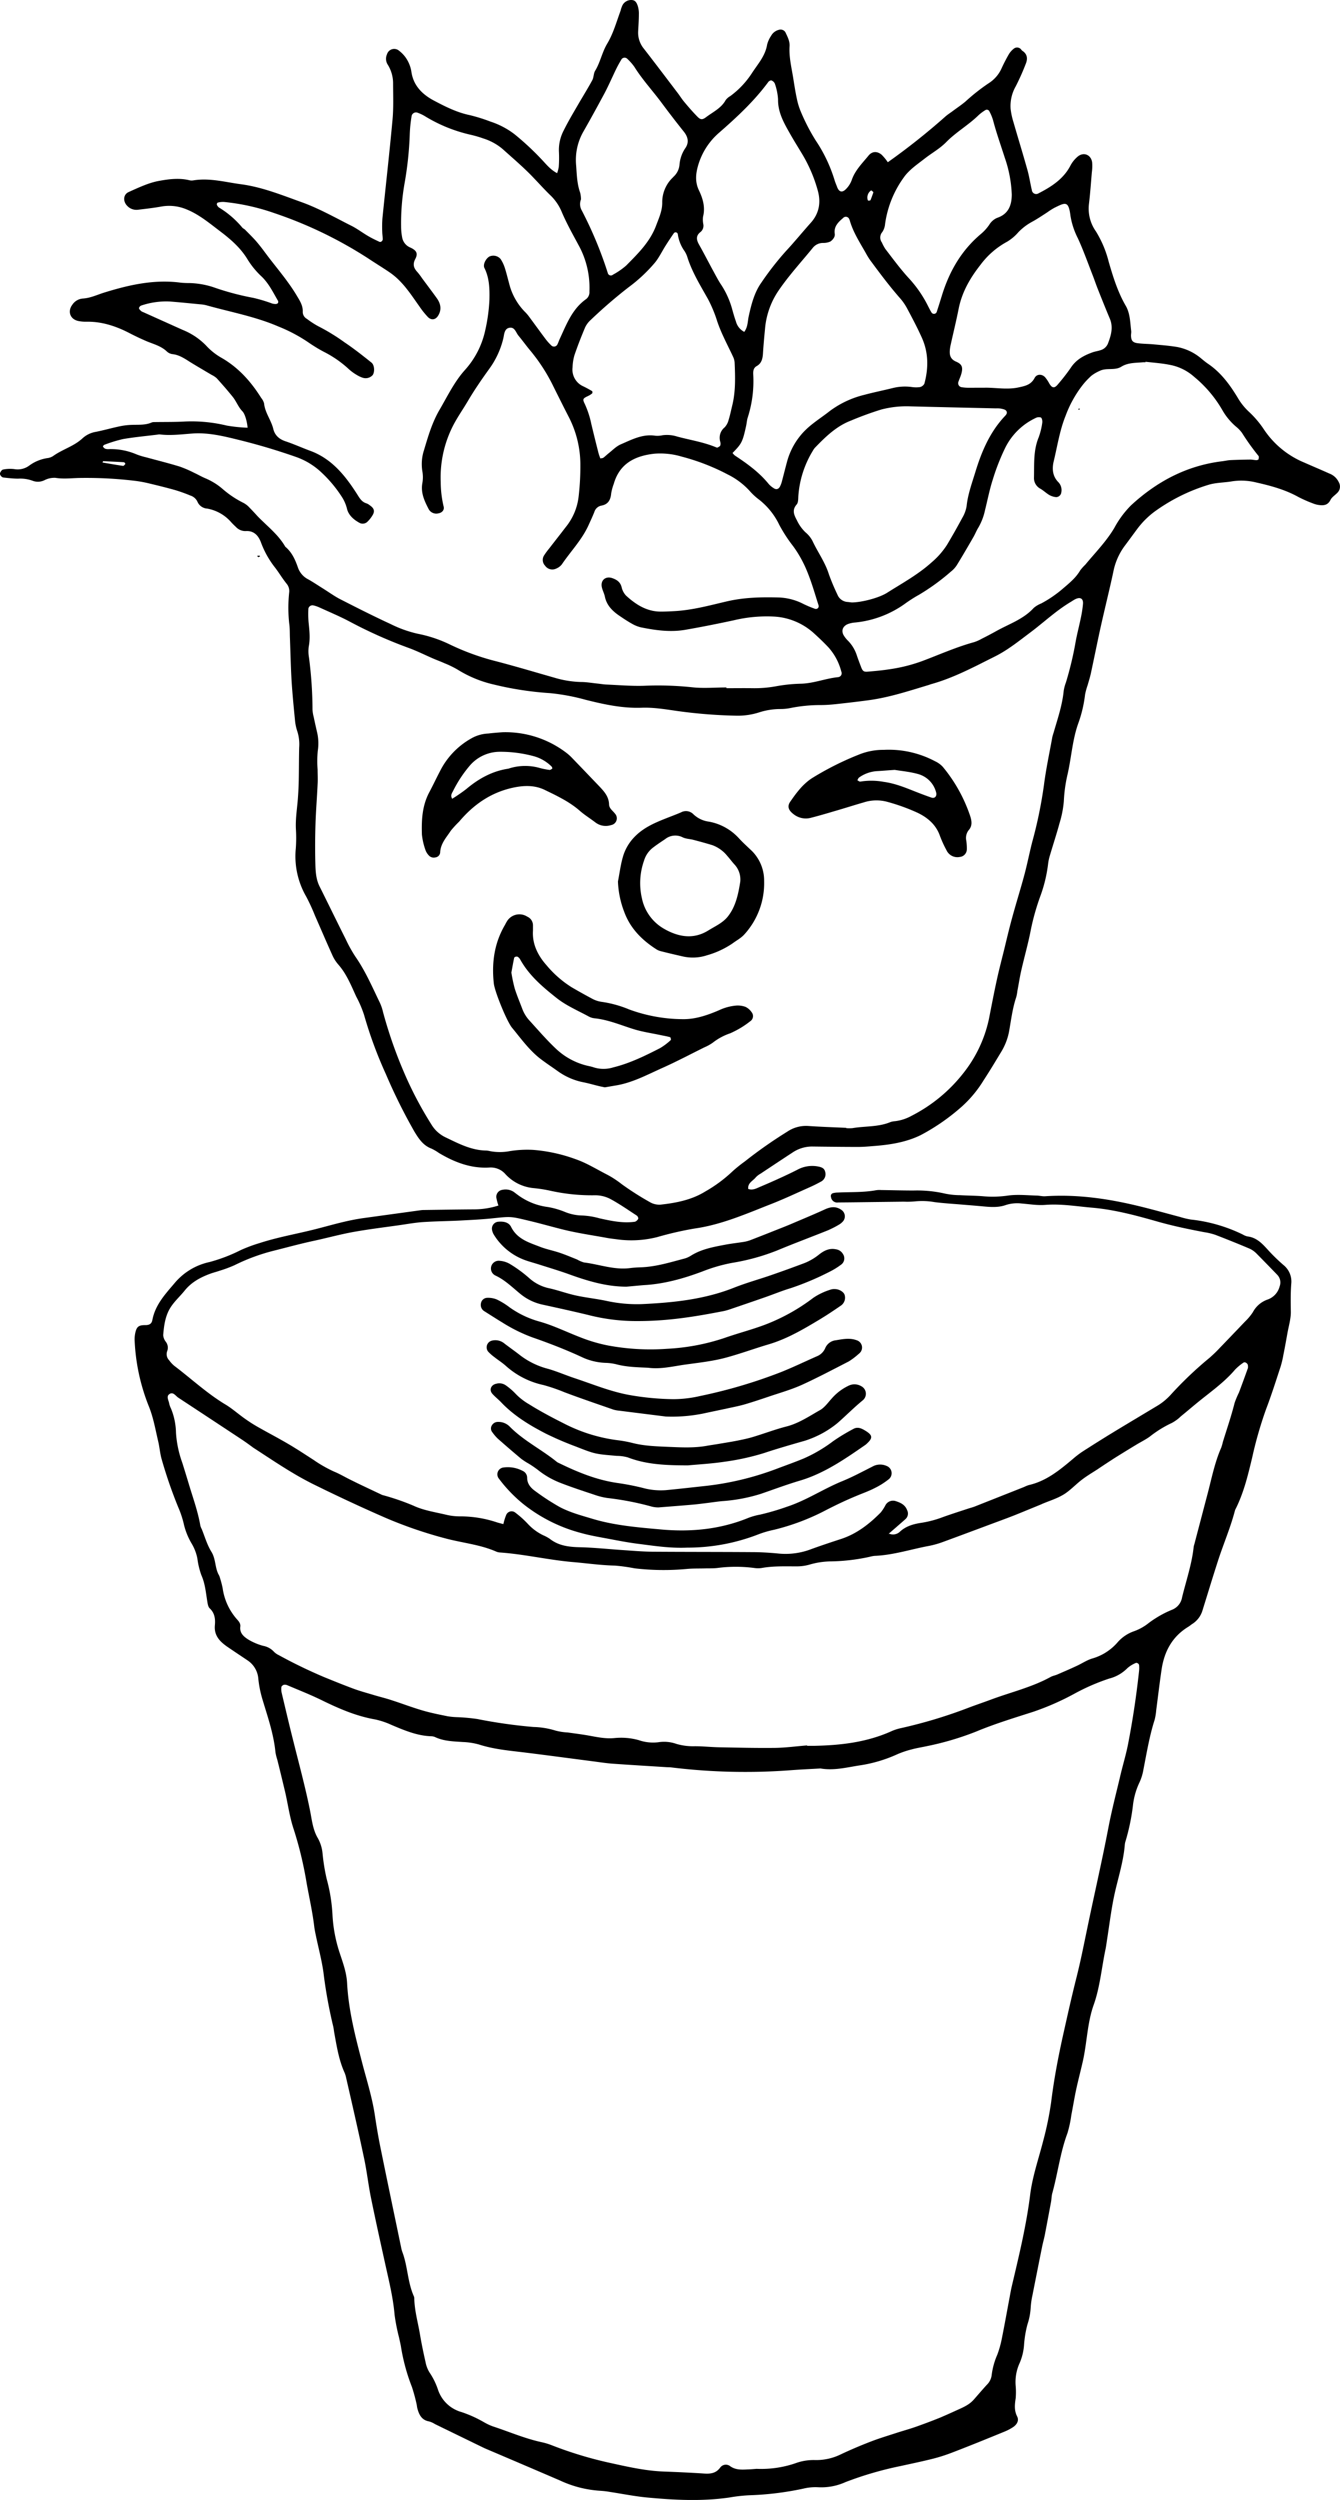 <svg xmlns="http://www.w3.org/2000/svg" viewBox="0 0 518.93 967.48">
  <path d="M885.34,651.19a3.83,3.83,0,0,0,4.42-.75c2.34-2.14,5.31-2.93,8.32-3.38a41.77,41.77,0,0,0,8.31-2.22c3.16-1.14,6.36-2.15,9.55-3.2.91-.31,1.85-.53,2.74-.88l19.16-7.58a12.28,12.28,0,0,1,1.78-.72c6.81-1.54,12-5.86,17.13-10.17a37.31,37.31,0,0,1,3.41-2.63q5.63-3.63,11.35-7.14c5.73-3.49,11.49-6.91,17.24-10.37a23.34,23.34,0,0,0,5.62-4.43,144.41,144.41,0,0,1,15.25-14.53,55.64,55.64,0,0,0,4.12-4q4.83-5,9.59-10a20.36,20.36,0,0,0,3.06-3.67,10.28,10.28,0,0,1,5.7-4.86,7.29,7.29,0,0,0,4.65-5.1,4.24,4.24,0,0,0-.93-4.46q-4-4.15-8-8.2a9.19,9.19,0,0,0-2.72-1.93q-6.6-2.79-13.31-5.36a24.24,24.24,0,0,0-4.18-1c-6-1.13-11.9-2.36-17.76-4-8.44-2.41-17-4.74-25.74-5.49-6-.51-12-1.57-18.16-1.08-3,.24-6.06-.29-9.08-.53a14.41,14.41,0,0,0-6.14.57c-3.4,1.23-6.95.69-10.45.39-2.22-.2-4.45-.37-6.67-.56-3.5-.29-7-.5-10.49-.94a27.48,27.48,0,0,0-7.63-.28,32.53,32.53,0,0,1-4.31.1l-11,.14c-4.8.06-9.59.14-14.38.17A2.4,2.4,0,0,1,863,521a1.13,1.13,0,0,1,.78-1.5,7.88,7.88,0,0,1,1.88-.24c4.94-.24,9.92,0,14.82-.9a8.66,8.66,0,0,1,1.91-.07c4.15.06,8.31.18,12.46.19a48.16,48.16,0,0,1,12.37,1.21,29.26,29.26,0,0,0,5.71.59c3,.18,6.07.17,9.1.43a41.59,41.59,0,0,0,9.52-.28c3.6-.5,7.32-.1,11,0,1.12,0,2.24.34,3.34.27,12.41-.83,24.54.94,36.54,3.87,5.27,1.28,10.5,2.76,15.74,4.14a30.87,30.87,0,0,0,4.2,1,60.58,60.58,0,0,1,20.14,5.82,5.84,5.84,0,0,0,1.77.72c3.46.4,5.63,2.67,7.81,5.08a70,70,0,0,0,6.15,6,8.19,8.19,0,0,1,3,7.21c-.3,3.67-.22,7.33-.17,11,0,2.66-.81,5.34-1.29,8s-1,5.65-1.58,8.46a38.5,38.5,0,0,1-1.1,4.66c-1.8,5.47-3.54,11-5.58,16.33a154,154,0,0,0-5.43,18.88c-1.6,6.69-3.2,13.37-6.27,19.58a4.3,4.3,0,0,0-.39.88c-1.74,6.65-4.49,13-6.59,19.5s-4,12.79-6,19.21a9.31,9.31,0,0,1-4,5.21c-.53.36-1,.78-1.56,1.11-6.19,3.8-9.24,9.56-10.27,16.53-.77,5.21-1.38,10.44-2.07,15.66a22.75,22.75,0,0,1-.62,3.78c-2,6.27-3.06,12.73-4.32,19.16a19.65,19.65,0,0,1-1.52,5,28,28,0,0,0-2.58,9.17,81.71,81.71,0,0,1-2.83,13.58,6.22,6.22,0,0,0-.3,1.41c-.54,6.9-2.81,13.43-4.19,20.15-1.13,5.46-1.8,11-2.67,16.55-.2,1.26-.35,2.53-.61,3.78-1.52,7.19-2.12,14.6-4.59,21.54s-2.56,14.44-4.15,21.6c-.84,3.73-1.82,7.43-2.63,11.17-.7,3.27-1.23,6.58-1.87,9.87a43.77,43.77,0,0,1-1.51,7c-2.81,7.53-3.72,15.53-5.86,23.21-.3,1.07-.28,2.22-.48,3.32q-1.17,6.36-2.39,12.71c-.31,1.56-.75,3.1-1.07,4.67q-1.89,9.39-3.74,18.8a30.46,30.46,0,0,0-.68,4.73,24.83,24.83,0,0,1-1.26,6.54,42.69,42.69,0,0,0-1.32,8,21.73,21.73,0,0,1-1.89,7.38,17.65,17.65,0,0,0-1.35,8.44,27.25,27.25,0,0,1,0,4.78c-.36,2.39-.64,4.61.56,7,.8,1.56,0,3.08-1.52,4.12a19.11,19.11,0,0,1-3.38,1.78c-6.65,2.72-13.31,5.44-20,8a65.35,65.35,0,0,1-7.75,2.49c-4.18,1.06-8.41,1.92-12.62,2.85a134.7,134.7,0,0,0-21.15,6.17,22.73,22.73,0,0,1-10.74,2,19.72,19.72,0,0,0-5.7.56,117.5,117.5,0,0,1-20.89,2.55,61.27,61.27,0,0,0-7.62.86c-10.67,1.56-21.36,1-32,0-4.75-.46-9.46-1.41-14.19-2.13a34.86,34.86,0,0,0-3.8-.46,43.23,43.23,0,0,1-15.7-4q-14.31-6.15-28.63-12.24c-.44-.19-.88-.39-1.31-.6l-18.5-9a8.41,8.41,0,0,0-2.19-1c-2.84-.48-3.9-2.53-4.56-5-.17-.61-.19-1.26-.35-1.88a66.47,66.47,0,0,0-1.76-6.44,75.23,75.23,0,0,1-4.19-15.23c-.18-1.26-.51-2.5-.76-3.75a74.59,74.59,0,0,1-1.77-8.93c-.55-6.56-2.13-12.92-3.54-19.31-1.93-8.74-3.87-17.47-5.65-26.23-1-5-1.57-10.11-2.63-15.1-2.21-10.48-4.61-20.91-7-31.36a9.67,9.67,0,0,0-.59-1.82c-2.18-4.88-3-10.09-3.94-15.29-.17-.94-.24-1.91-.49-2.83A184.41,184.41,0,0,1,666.43,821c-.7-4.89-2-9.69-3-14.54-.23-1.09-.45-2.2-.58-3.3-.67-5.56-1.9-11-2.9-16.51a144.91,144.91,0,0,0-5-20.9c-1.59-4.66-2.22-9.65-3.34-14.47-1-4.2-2-8.39-3.06-12.57a20.28,20.28,0,0,1-.69-2.79c-.69-7.22-3.1-14-5.15-20.88a42.64,42.64,0,0,1-1.48-7.51,9.39,9.39,0,0,0-4.16-7.2c-2.64-1.78-5.3-3.53-7.92-5.33-2.87-2-5.11-4.32-4.76-8.23.22-2.42,0-4.72-2-6.6-.69-.65-.81-2-1-3.1-.52-3.3-.83-6.6-2.23-9.74a30.43,30.43,0,0,1-1.55-6.49,18.24,18.24,0,0,0-2.24-5.79,26.39,26.39,0,0,1-3.12-8,38.52,38.52,0,0,0-2-5.89,177,177,0,0,1-6.55-19c-.57-2.15-.74-4.4-1.25-6.57-1.06-4.49-1.81-9-3.55-13.39a77.53,77.53,0,0,1-5.58-25.63,11.84,11.84,0,0,1,.22-2.85c.52-2.47,1.25-3.18,3.93-3.15,1.62,0,2.45-.56,2.72-2,1.15-6,5.09-10.1,8.83-14.52a24.25,24.25,0,0,1,13.33-7.9,62.92,62.92,0,0,0,12.06-4.62,58,58,0,0,1,7.16-2.67c7.15-2.34,14.57-3.59,21.84-5.44,6.19-1.58,12.31-3.43,18.67-4.29,7.28-1,14.55-2,21.83-3a9.73,9.73,0,0,1,1.43-.11c6.39-.09,12.78-.2,19.17-.25a31,31,0,0,0,9.69-1.48,21,21,0,0,1-.81-3.09,2.74,2.74,0,0,1,2.4-3,5.69,5.69,0,0,1,4.15.69c.54.34,1,.76,1.54,1.13a24.79,24.79,0,0,0,11.83,4.84,31.33,31.33,0,0,1,6.88,2,18.53,18.53,0,0,0,6.55,1.29,29.36,29.36,0,0,1,6.58,1.08c4.51,1,9.07,2,13.74,1.33a2.21,2.21,0,0,0,1.28-1.17c.12-.26-.22-1-.55-1.2-3.47-2.26-6.87-4.65-10.52-6.58a12.77,12.77,0,0,0-6-1.29,73.91,73.91,0,0,1-16.66-1.69,55.14,55.14,0,0,0-6.63-1.07,16.91,16.91,0,0,1-11-5.34,7.56,7.56,0,0,0-6.33-2.64c-7.14.41-13.49-2.05-19.49-5.63a18.78,18.78,0,0,0-2.89-1.69c-3.25-1.21-5-3.93-6.64-6.64a214.83,214.83,0,0,1-11.06-22.29,162.39,162.39,0,0,1-8.42-22.88,44.12,44.12,0,0,0-3-7c-2-4.33-3.76-8.82-7-12.47a14.33,14.33,0,0,1-2.29-3.64c-2.3-5.08-4.48-10.21-6.73-15.31a73.75,73.75,0,0,0-3.41-7.38,31.14,31.14,0,0,1-4-18.42,53.45,53.45,0,0,0,.08-7.16c-.27-4,.39-8,.71-11.94q.28-3.57.36-7.16c.09-4.31.06-8.62.17-12.93a16.6,16.6,0,0,0-.68-6.14,18.75,18.75,0,0,1-.92-4.2c-.5-5.08-1-10.16-1.33-15.25-.33-5.58-.44-11.17-.65-16.75-.08-1.92,0-3.85-.29-5.75a56.73,56.73,0,0,1,0-11.94,4.41,4.41,0,0,0-1.07-3.45c-1.69-2.11-3.06-4.48-4.74-6.59a35.62,35.62,0,0,1-5.21-9.55c-1-2.48-2.71-4.36-5.8-4.14a5,5,0,0,1-3.85-1.65c-.58-.54-1.16-1.09-1.7-1.68a16.09,16.09,0,0,0-9.39-5.38,4.38,4.38,0,0,1-3.74-2.6,4.54,4.54,0,0,0-2.8-2.46,61,61,0,0,0-5.86-2.1c-3.22-.91-6.48-1.71-9.74-2.49a47.64,47.64,0,0,0-5.65-1.07,158.15,158.15,0,0,0-22-1.12c-3,.09-6,.44-9-.06a8.46,8.46,0,0,0-4.13.87,5.73,5.73,0,0,1-4.63.28,13.9,13.9,0,0,0-5.64-.83c-1.91,0-3.82-.24-5.73-.44-.74-.08-1.53-1.16-1.28-1.76s.7-1.25,1.16-1.32a13.47,13.47,0,0,1,4.24-.19,7.53,7.53,0,0,0,5.88-1.34,15.88,15.88,0,0,1,7-2.9,5.14,5.14,0,0,0,2.24-.79c3.63-2.62,8.12-3.79,11.44-6.91a10.12,10.12,0,0,1,5.11-2.46c3.13-.63,6.21-1.51,9.33-2.16a27.12,27.12,0,0,1,4.75-.55c2.55-.09,5.12.15,7.55-.92a2.53,2.53,0,0,1,.95-.15c4-.07,8,0,12-.23A58,58,0,0,1,629,222.45a60.78,60.78,0,0,0,8.06.83c-.14-2-.92-5.27-2-6.35-1.6-1.64-2.32-3.8-3.7-5.53-2-2.5-4.11-4.9-6.25-7.27a8.31,8.31,0,0,0-2-1.31c-2.6-1.56-5.23-3.07-7.82-4.66-2.31-1.41-4.48-3.06-7.32-3.36a3.88,3.88,0,0,1-2.15-1c-2.16-2.09-5-2.82-7.61-3.89-2.37-1-4.67-2.09-6.94-3.27-5.19-2.68-10.6-4.46-16.52-4.39a14.28,14.28,0,0,1-3.33-.29c-3.12-.72-4.15-3.74-2.23-6.28a5.37,5.37,0,0,1,4-2.39c2.94-.17,5.54-1.43,8.27-2.29,9.66-3,19.45-5.22,29.69-3.86a31.06,31.06,0,0,0,3.35.15,32.44,32.44,0,0,1,9.39,1.63A102.59,102.59,0,0,0,639.18,173a61,61,0,0,1,7.34,2.19,4.82,4.82,0,0,0,1.41.21,1.21,1.21,0,0,0,.84-.31.93.93,0,0,0,.11-.85c-1.93-3.31-3.59-6.8-6.41-9.49a32.22,32.22,0,0,1-5.45-6.65c-2.7-4.48-6.61-7.83-10.68-10.91s-8-6.39-12.8-8.36a17.34,17.34,0,0,0-9.82-1.16c-3,.54-6,.88-9,1.24a4.91,4.91,0,0,1-4.34-1.56c-1.63-1.72-1.49-4.34.64-5.29,3.77-1.68,7.61-3.53,11.61-4.28,3.84-.71,7.92-1.25,11.91-.27a3.62,3.62,0,0,0,1.43.06c6.3-1.07,12.37.67,18.52,1.48,8.16,1.08,15.72,4.16,23.38,6.9,6.8,2.43,13.06,6,19.47,9.22,2.28,1.15,4.32,2.74,6.52,4,1.37.81,2.81,1.48,4.25,2.16.54.26,1.3-.35,1.28-1,0-1-.17-1.91-.18-2.86a46.1,46.1,0,0,1,.07-5.26c1.29-12.71,2.74-25.41,3.91-38.13.42-4.59.24-9.25.22-13.87a13.63,13.63,0,0,0-2-7.32,4.22,4.22,0,0,1-.37-4.11,2.91,2.91,0,0,1,4.67-1.41,12.34,12.34,0,0,1,4,5.29,12.13,12.13,0,0,1,.77,2.77c.76,5.45,4.26,8.88,8.78,11.27,4.36,2.3,8.78,4.54,13.72,5.58a65.23,65.23,0,0,1,8.23,2.56,31,31,0,0,1,9.28,4.9A106.88,106.88,0,0,1,751,119.52c1.73,1.82,3.3,3.87,5.93,5.25a13.23,13.23,0,0,0,.63-2.4,47.81,47.81,0,0,0,.08-5.74,16.11,16.11,0,0,1,1.81-8.33c1.69-3.43,3.66-6.73,5.56-10s3.79-6.29,5.54-9.52c.59-1.09.47-2.58,1.1-3.63,2-3.29,2.69-7.17,4.63-10.42,2.41-4,3.62-8.49,5.22-12.82a10.61,10.61,0,0,1,.8-2.24A3.8,3.8,0,0,1,786,57.77c1.36.13,1.82,1.29,2.17,2.3a9.82,9.82,0,0,1,.42,3.24c0,2.24-.17,4.47-.28,6.7a9.76,9.76,0,0,0,2.26,6.64c4.31,5.55,8.55,11.16,12.8,16.75,1,1.28,1.82,2.64,2.85,3.86,1.63,1.95,3.3,3.88,5.09,5.69,1.2,1.21,1.89,1.21,3.37.1,2.65-2,5.8-3.43,7.51-6.54A5.7,5.7,0,0,1,824,94.93a33.92,33.92,0,0,0,8.45-9c2.22-3.4,5.11-6.57,5.8-10.88a10.82,10.82,0,0,1,1.57-3.47,4.69,4.69,0,0,1,3-2.29,2.2,2.2,0,0,1,2.5.91c.81,1.73,1.76,3.44,1.63,5.45-.26,4.2.76,8.25,1.42,12.35.43,2.68.84,5.37,1.41,8a25.7,25.7,0,0,0,1.54,5A76.61,76.61,0,0,0,857,112a57.84,57.84,0,0,1,7.4,15.54c.27.92.68,1.79,1,2.68.88,2.2,2.25,2,3.63.46a9.55,9.55,0,0,0,2-3.27c1.29-3.76,4.07-6.47,6.48-9.42,1.41-1.73,3.33-1.82,5.1-.35a18.5,18.5,0,0,1,2.38,2.9A259.71,259.71,0,0,0,907.12,103c.82-.75,1.76-1.37,2.65-2,1.79-1.35,3.67-2.58,5.35-4a75.57,75.57,0,0,1,9-7.08,13.17,13.17,0,0,0,4.94-5.74c.87-1.89,1.82-3.74,2.86-5.53a8.2,8.2,0,0,1,1.9-2.09,2,2,0,0,1,2.62.13c.23.22.38.54.64.71,2,1.27,2.12,3.12,1.36,5a90.93,90.93,0,0,1-3.89,8.73,15.35,15.35,0,0,0-2,8.74,28.36,28.36,0,0,0,1.1,5.14c1.77,6.14,3.66,12.24,5.38,18.4.74,2.6,1.12,5.3,1.75,7.94a1.68,1.68,0,0,0,2.57,1.23c5-2.57,9.71-5.55,12.42-10.84a11.56,11.56,0,0,1,2.68-3.32c2.3-2,5.26-.85,5.68,2.19a17.42,17.42,0,0,1-.12,3.81c-.35,4.14-.64,8.29-1.14,12.41a15.22,15.22,0,0,0,2.69,10.43,41.66,41.66,0,0,1,5,11.87c1.69,5.84,3.49,11.62,6.56,16.93,1.75,3,1.71,6.44,2.13,9.76.08.62-.1,1.27-.07,1.91.07,1.83.66,2.59,2.57,2.84,2.06.27,4.15.25,6.21.45,3,.28,6,.51,9,1a20.21,20.21,0,0,1,9.43,4.49c.86.7,1.73,1.43,2.65,2.05,5,3.39,8.49,8.17,11.55,13.26a23.5,23.5,0,0,0,4.15,5.19,37.88,37.88,0,0,1,5.88,6.89,34.74,34.74,0,0,0,15.67,12.87c3.22,1.42,6.45,2.78,9.66,4.22a6.68,6.68,0,0,1,3.76,3.51,3.35,3.35,0,0,1-.66,4c-.88.9-2.08,1.63-2.61,2.7-1,2-2.54,2.25-4.39,2a9.23,9.23,0,0,1-2.31-.59,51.77,51.77,0,0,1-5.7-2.5c-5.1-2.85-10.64-4.35-16.26-5.62a24,24,0,0,0-9.52-.46c-3,.52-6,.44-9,1.32a70.34,70.34,0,0,0-19.77,9.55,32.68,32.68,0,0,0-7.93,7.59c-1.63,2.18-3.21,4.38-4.85,6.55a24.7,24.7,0,0,0-4.38,10c-1.5,7-3.26,14-4.82,21-1.35,6.08-2.56,12.18-3.87,18.26-.34,1.56-.83,3.08-1.26,4.61a24.79,24.79,0,0,0-1,3.69,49.69,49.69,0,0,1-2.64,11.13c-2.27,6.35-2.63,13.13-4.13,19.66a56.84,56.84,0,0,0-1.45,10.42,39.23,39.23,0,0,1-1.65,8.45c-1.12,4.16-2.48,8.26-3.7,12.4a19.39,19.39,0,0,0-.72,3.26,55.47,55.47,0,0,1-3,12.56,90.38,90.38,0,0,0-3.76,13.36c-1,5.17-2.46,10.25-3.63,15.38-.61,2.64-1,5.33-1.52,8a16.64,16.64,0,0,1-.43,2.36c-1.5,4.41-2,9-2.84,13.58a23.72,23.72,0,0,1-3.21,8c-2.14,3.55-4.27,7.1-6.54,10.56a45.65,45.65,0,0,1-8.2,10,80.88,80.88,0,0,1-16.06,11.23c-5.47,2.74-11.52,3.75-17.61,4.25-2.23.18-4.46.4-6.7.41-4.63,0-9.26-.06-13.88-.11l-3.84-.05a13.55,13.55,0,0,0-7.7,2.28c-4.15,2.71-8.27,5.45-12.4,8.19a7.84,7.84,0,0,0-1.9,1.45c-1.1,1.4-3.22,2.18-2.92,4.5,1.86.68,3.45-.39,5-1,4.7-2,9.36-4.09,13.92-6.38a12,12,0,0,1,8.32-1.27c1.15.25,2.17.61,2.51,1.89a3.22,3.22,0,0,1-1.34,3.78,55.8,55.8,0,0,1-5.14,2.55c-4.67,2.08-9.29,4.25-14,6.11-9.81,3.83-19.45,8.13-30,9.63a129.88,129.88,0,0,0-14.47,3.31,40.68,40.68,0,0,1-15.69.87c-1.27-.17-2.54-.3-3.8-.53-5.81-1.07-11.68-1.89-17.4-3.34-4.32-1.09-8.62-2.31-13-3.35-6.86-1.65-6.83-1.65-13.67-.93-4.29.46-8.6.66-12.9.89-4.79.24-9.59.28-14.37.6-3,.21-6,.75-9,1.18-6,.85-12,1.58-18,2.66-5,.9-10,2.29-15,3.36-5.31,1.14-10.54,2.57-15.79,3.89A75,75,0,0,0,632,547.38a49,49,0,0,1-5.83,2.16c-1.2.42-2.45.72-3.65,1.17-3.79,1.4-7.27,3.29-9.86,6.54-2,2.48-4.46,4.55-6,7.45-1.61,3.07-2,6.39-2.28,9.72a4.73,4.73,0,0,0,1,2.58,3.71,3.71,0,0,1,.55,3.62,3.36,3.36,0,0,0,.76,3.55,11.11,11.11,0,0,0,1.93,2.11c6.62,5,12.68,10.69,19.85,15,2.58,1.54,4.86,3.59,7.33,5.34a56.49,56.49,0,0,0,4.81,3.12c4,2.29,8.11,4.42,12.09,6.75,3.42,2,6.75,4.2,10.09,6.36a49.63,49.63,0,0,0,7.91,4.47c2.06.85,4,2,6,3,4,2,8.06,3.87,12.09,5.79a2.39,2.39,0,0,0,.43.2,91.7,91.7,0,0,1,12.18,4.18c3.85,1.79,8.24,2.44,12.43,3.43a22.83,22.83,0,0,0,5.7.66,44.8,44.8,0,0,1,14.12,2.33c.75.23,1.52.42,2.47.67a21.74,21.74,0,0,1,1.07-3.5,2.27,2.27,0,0,1,3.61-.9,38.1,38.1,0,0,1,4.64,4.14,19.86,19.86,0,0,0,6.09,4.57,14.28,14.28,0,0,1,2.53,1.36c3.46,2.73,7.46,3.18,11.72,3.28,5.58.13,11.16.74,16.74,1.11,3.67.24,7.34.58,11,.61,13,.11,25.9.07,38.85.17,3.35,0,6.7.21,10,.52a27.75,27.75,0,0,0,12.26-1.42c4-1.47,8.14-2.85,12.23-4.18,6.11-2,11-5.82,15.4-10.28a16.21,16.21,0,0,0,1.81-2.78,3.33,3.33,0,0,1,4.11-1.56c1.85.6,3.54,1.42,4.3,3.47a2.87,2.87,0,0,1-.68,3.48c-2.15,1.91-4.33,3.78-6.5,5.67l.2.25Zm-51,362a41,41,0,0,0,15.54-2.4,20.62,20.62,0,0,1,7.08-1,21.7,21.7,0,0,0,9.73-2.16c3.75-1.78,7.58-3.4,11.44-4.9,3.27-1.27,6.64-2.29,10-3.38,2.58-.84,5.2-1.55,7.76-2.45q4.74-1.67,9.4-3.55c2.36-1,4.67-2.06,7-3.11s4.37-2,6-3.85,3.35-3.87,5.07-5.75a6.2,6.2,0,0,0,1.86-3.79,28.33,28.33,0,0,1,2.17-7.82,40,40,0,0,0,1.71-6c1.1-5.47,2.08-11,3.11-16.46.26-1.42.51-2.84.84-4.23,2.75-11.66,5.59-23.31,7.07-35.22.89-7.17,3.31-14,5.07-20.94a124,124,0,0,0,3.07-15c1.08-8.73,2.72-17.36,4.63-25.94,1.67-7.48,3.34-15,5.22-22.4,1.52-6.05,2.73-12.14,4-18.24,2.74-13.3,5.82-26.52,8.37-39.86,1.24-6.43,2.89-12.78,4.4-19.15,1-4.35,2.33-8.64,3.18-13q2.73-14.12,4.26-28.41a12.19,12.19,0,0,0,0-1.91c0-.63-.84-1.21-1.37-.92a11.68,11.68,0,0,0-3.21,2,15,15,0,0,1-7,4,81,81,0,0,0-13.59,5.92,102.15,102.15,0,0,1-15.78,6.92c-7.45,2.39-15,4.68-22.18,7.68a112.75,112.75,0,0,1-19.24,5.67c-1.87.41-3.78.69-5.63,1.2a36.28,36.28,0,0,0-5.87,2A54,54,0,0,1,873.77,741c-4.88.79-9.72,2-14.72,1.16a1.93,1.93,0,0,0-.48,0c-3.67.21-7.33.37-11,.65a235.83,235.83,0,0,1-46.39-1.07c-.63-.08-1.27-.06-1.91-.1-7-.45-14-.86-21-1.36-2.38-.18-4.76-.55-7.14-.86-8.87-1.15-17.73-2.35-26.61-3.44-6-.74-12.07-1.24-17.91-3.13a26.65,26.65,0,0,0-6.13-.94c-3.67-.26-7.36-.29-10.78-1.9a3.77,3.77,0,0,0-1.4-.33c-5.57-.16-10.56-2.3-15.58-4.42a30.26,30.26,0,0,0-6.34-2.11c-7.5-1.31-14.33-4.34-21.09-7.66-4.15-2-8.48-3.71-12.75-5.52a2.41,2.41,0,0,0-1.38-.23c-.38.1-.92.51-1,.85a6.65,6.65,0,0,0,.12,2.35c1.51,6.36,3,12.73,4.61,19.07,2.21,8.83,4.59,17.61,6.38,26.54.71,3.57,1.06,7.33,3,10.56a15,15,0,0,1,1.82,5.9,76.09,76.09,0,0,0,1.61,9.91,65,65,0,0,1,2.23,13.68,56.09,56.09,0,0,0,2.82,15c1.25,3.78,2.64,7.56,2.85,11.61.56,10.77,3.31,21.12,6,31.47,1.71,6.49,3.73,12.89,4.73,19.56.62,4.1,1.3,8.21,2.12,12.28,2.64,13,5.36,25.94,8.06,38.92a12,12,0,0,0,.49,1.85c2.1,5.54,2,11.66,4.45,17.11a2.28,2.28,0,0,1,.17.94c.11,4.67,1.41,9.15,2.18,13.71.61,3.62,1.36,7.22,2.17,10.8a11.73,11.73,0,0,0,1.52,4,27.3,27.3,0,0,1,3.36,6.86,13.35,13.35,0,0,0,9.11,8.52,47.73,47.73,0,0,1,8.67,3.92,20.54,20.54,0,0,0,3.46,1.62c6.37,2.08,12.53,4.78,19.12,6.16a25.82,25.82,0,0,1,3.66,1.13,150.49,150.49,0,0,0,21.48,6.59c7.17,1.56,14.3,3.28,21.67,3.57,5.26.2,10.53.43,15.78.78,2.53.17,4.67-.07,6.33-2.36a2.7,2.7,0,0,1,3.9-.42c2,1.38,4.22,1.32,6.47,1.2C831.63,1013.4,832.75,1013.3,834.35,1013.17Zm34.56-518.95v.1a14.66,14.66,0,0,0,2.39,0c4.87-.83,9.93-.39,14.62-2.31a6.62,6.62,0,0,1,1.88-.38,17.31,17.31,0,0,0,6.35-2.06A60.09,60.09,0,0,0,914.29,473a50.67,50.67,0,0,0,9.9-21.06c1-5.16,2-10.33,3.13-15.47.82-3.74,1.8-7.45,2.72-11.16,1-4.18,2-8.37,3.14-12.52,1.51-5.55,3.23-11,4.73-16.59,1.11-4.16,1.93-8.41,3-12.57a172,172,0,0,0,4.54-22c.79-6.17,2.1-12.27,3.21-18.4.14-.78.43-1.54.65-2.31,1.51-5.21,3.27-10.36,3.8-15.82a16.33,16.33,0,0,1,.86-3.24A130.18,130.18,0,0,0,957.75,306c.56-3,1.33-5.92,1.94-8.89a45.45,45.45,0,0,0,.89-5.65c.16-2.14-1.11-2.8-3.09-1.77-.57.29-1.09.66-1.64,1-5.66,3.36-10.43,7.9-15.66,11.82-4.48,3.35-8.79,6.86-13.85,9.36-8,4-15.89,8.24-24.58,10.65-.31.09-.6.22-.91.31-7.64,2.3-15.24,4.81-23.18,5.89-4.28.58-8.57,1.07-12.86,1.54-1.9.2-3.82.34-5.73.35a58.8,58.8,0,0,0-11.91,1.17,19.44,19.44,0,0,1-3.81.36,26.91,26.91,0,0,0-8,1.24,27.1,27.1,0,0,1-9,1.34,191.63,191.63,0,0,1-22.43-1.75c-4.73-.67-9.54-1.51-14.28-1.33-7.5.27-14.64-1.31-21.75-3.09A81,81,0,0,0,754.25,326a126.16,126.16,0,0,1-21.76-3.32,45.9,45.9,0,0,1-14.1-5.79,37.67,37.67,0,0,0-5.15-2.5c-1.46-.66-3-1.21-4.43-1.84-3.08-1.33-6.09-2.85-9.23-4a178.44,178.44,0,0,1-22.75-10.12c-3.94-2.11-8.09-3.83-12.15-5.69a12,12,0,0,0-2.27-.73,1.63,1.63,0,0,0-1.8,1.22,39.67,39.67,0,0,0,.06,5.23c.33,3.19.71,6.33.07,9.54a13.77,13.77,0,0,0,.11,4.29,158.13,158.13,0,0,1,1.35,20.05,13.69,13.69,0,0,0,.45,2.82c.39,1.88.81,3.75,1.24,5.62a18.93,18.93,0,0,1,.35,7.58,41.82,41.82,0,0,0-.06,7.17c0,1.91.12,3.82,0,5.73-.23,5.1-.66,10.2-.82,15.3s-.18,9.91-.07,14.86c.08,3.17.16,6.39,1.64,9.36,3.42,6.85,6.77,13.74,10.21,20.59a52.88,52.88,0,0,0,3.72,6.67c3.85,5.55,6.5,11.72,9.42,17.75a18.39,18.39,0,0,1,1.23,3.62,172.91,172.91,0,0,0,8,23.05,143.09,143.09,0,0,0,10.66,20.34,12.78,12.78,0,0,0,5.56,5.1c5,2.39,10,5.06,15.81,5.11a7.64,7.64,0,0,1,1.42.23,20.44,20.44,0,0,0,7.6,0,42.3,42.3,0,0,1,9.06-.49,61.71,61.71,0,0,1,16.33,3.55c4.44,1.52,8.34,4,12.47,6.09a38.47,38.47,0,0,1,5.57,3.66A113.32,113.32,0,0,0,792.9,523a7.27,7.27,0,0,0,4.13.94c6.05-.67,12-1.82,17.3-5.1a54,54,0,0,0,10.38-7.65,52.64,52.64,0,0,1,4.84-3.91A175.7,175.7,0,0,1,846,495.74a13,13,0,0,1,8.06-2.25C859,493.84,864,494,868.91,494.22Zm-15.16,239,0,.14c1,0,1.92,0,2.88,0,10.29-.21,20.39-1.4,29.9-5.71a19.15,19.15,0,0,1,3.65-1.16,186.57,186.57,0,0,0,26.57-8.06c2.68-1,5.42-1.92,8.12-2.93,7.76-2.9,15.91-4.78,23.24-8.82.83-.45,1.83-.58,2.71-1,2.49-1.07,5-2.16,7.42-3.29,2-.93,3.94-2.25,6-2.84a20.41,20.41,0,0,0,9.9-6.42,15,15,0,0,1,6.33-4.16,19.28,19.28,0,0,0,5-2.7,40.94,40.94,0,0,1,9.5-5.53,6.27,6.27,0,0,0,4-4.86c1.58-6.51,3.8-12.88,4.49-19.59a7.51,7.51,0,0,1,.25-.93q2.55-9.72,5.11-19.46c1.59-6,2.76-12.15,5.29-17.89a19.58,19.58,0,0,0,.66-2.3c1.55-5,3.26-10,4.55-15.1a35.87,35.87,0,0,1,1.68-4c1.19-3.13,2.32-6.28,3.46-9.43a3.32,3.32,0,0,0,0-1c0-.76-1.12-1.56-1.72-1.12a19.18,19.18,0,0,0-3.27,2.73c-3.77,4.42-8.41,7.83-12.91,11.41-2.75,2.18-5.4,4.48-8.12,6.69a15,15,0,0,1-3.47,2.53,43,43,0,0,0-8.52,5.28c-1.68,1.2-3.56,2.12-5.34,3.2-2.45,1.48-4.92,3-7.34,4.5-2.57,1.62-5.1,3.3-7.64,5-2,1.3-4.07,2.51-6,4-2.41,1.83-4.49,4.15-7.05,5.71s-5.52,2.44-8.31,3.63l-.43.2c-3.4,1.39-6.79,2.8-10.19,4.16-2.08.83-4.18,1.6-6.28,2.38-7.18,2.67-14.35,5.36-21.55,8A35.56,35.56,0,0,1,901,656c-7.06,1.3-13.94,3.6-21.19,3.87a13.87,13.87,0,0,0-1.88.37A75.13,75.13,0,0,1,863.22,662a30.79,30.79,0,0,0-8.51,1.24,18.1,18.1,0,0,1-5.17.69c-4.48,0-8.94-.17-13.38.63a9.45,9.45,0,0,1-2.86,0,55.07,55.07,0,0,0-14.34,0c-1.58.19-3.19.12-4.78.16-2.24.06-4.48,0-6.7.18a96,96,0,0,1-20.55-.21,70.47,70.47,0,0,0-7.58-1.06c-5.44-.11-10.8-.89-16.19-1.35-9.55-.82-18.89-3.06-28.45-3.73a4.25,4.25,0,0,1-1.39-.35c-6.35-2.77-13.29-3.36-19.9-5.16a166.11,166.11,0,0,1-23-7.92c-9.5-4.14-18.91-8.54-28.2-13.13-8-4-15.39-9.09-22.9-13.95-.27-.18-.51-.39-.77-.57-1.16-.83-2.31-1.68-3.5-2.47q-12.39-8.19-24.79-16.33c-1.09-.71-2.11-2.56-3.64-1.28-1.1.91-.07,2.41.11,3.63a8.2,8.2,0,0,0,.65,1.79,25.75,25.75,0,0,1,1.95,9.33,41.93,41.93,0,0,0,2.44,11.68c.91,2.88,1.79,5.78,2.66,8.67,1.57,5.2,3.42,10.32,4.34,15.69a6.3,6.3,0,0,0,.54,1.33c1.21,3,2.09,6.11,3.74,8.78,1.78,2.86,1.31,6.24,2.89,9a3.86,3.86,0,0,1,.36.89,38,38,0,0,1,1.1,4.16,22.93,22.93,0,0,0,5.48,12c.75.84,1.52,1.67,1.36,2.93-.32,2.5,1.39,3.89,3.13,5a22.41,22.41,0,0,0,5.7,2.41,7.48,7.48,0,0,1,4.11,2.2,6.44,6.44,0,0,0,1.93,1.39,192.43,192.43,0,0,0,17.65,8.54c3.7,1.51,7.39,3,11.14,4.4,2.69,1,5.47,1.74,8.22,2.57,2.29.68,4.62,1.23,6.89,2,3.95,1.27,7.83,2.76,11.81,3.92,3.21.94,6.52,1.59,9.8,2.26a29.66,29.66,0,0,0,3.78.34A73.85,73.85,0,0,1,726,723a195.83,195.83,0,0,0,21.82,3.09,31,31,0,0,1,8.47,1.39,22.79,22.79,0,0,0,4.72.73c2.2.31,4.42.59,6.62.94,3.78.6,7.54,1.61,11.4,1.24a25.48,25.48,0,0,1,9.48.78,16.94,16.94,0,0,0,7.57.83,14.22,14.22,0,0,1,7.09.65,23,23,0,0,0,7.09.89c3.19,0,6.37.35,9.56.41,7.19.13,14.38.32,21.56.23C845.5,734.11,849.62,733.55,853.75,733.22ZM822.5,323.79v.29c3.36,0,6.72-.05,10.07,0a46.68,46.68,0,0,0,9.06-.73,61,61,0,0,1,9.52-1c5-.07,9.67-2.05,14.59-2.54a1.52,1.52,0,0,0,1.25-2.15,22.37,22.37,0,0,0-4.87-9.25c-1.86-2-3.83-3.86-5.84-5.68a25,25,0,0,0-15.2-6.36,54.94,54.94,0,0,0-15.69,1.42c-6.25,1.35-12.52,2.6-18.82,3.69-5.76,1-11.48.2-17.15-.94a12.51,12.51,0,0,1-3.53-1.42c-1.67-.93-3.28-2-4.86-3.08-2.7-1.84-4.93-4.05-5.62-7.45-.26-1.24-.92-2.4-1.17-3.64-.55-2.63,1.47-4.35,4-3.48,1.71.58,3.12,1.46,3.65,3.44a7.14,7.14,0,0,0,1.72,3.33c3.84,3.51,8.12,6.25,13.61,6.2,1.75,0,3.51-.09,5.26-.19,6.91-.39,13.57-2.23,20.24-3.78s13.3-1.67,20-1.5a22.54,22.54,0,0,1,9.67,2.55,43.62,43.62,0,0,0,4.41,1.84,1.08,1.08,0,0,0,1.38-1.35c-1.42-4.4-2.67-8.89-4.44-13.15a45.68,45.68,0,0,0-5.31-9.61,57.46,57.46,0,0,1-5.48-8.41,27.28,27.28,0,0,0-8.08-9.94,23.45,23.45,0,0,1-3.48-3.28,28.82,28.82,0,0,0-8.4-6.26,83.41,83.41,0,0,0-17.85-6.91,29.08,29.08,0,0,0-10.44-1.13c-7.52.81-13.55,3.73-15.83,11.68a19.71,19.71,0,0,0-1,3.68c-.22,2.52-1.15,4.27-3.83,4.75a3.51,3.51,0,0,0-2.69,2.46c-.71,1.78-1.53,3.51-2.32,5.26-2.56,5.58-6.88,10-10.26,15a5.38,5.38,0,0,1-2.26,1.67,3.42,3.42,0,0,1-4.26-1.17,3.22,3.22,0,0,1-.34-4c.6-.94,1.28-1.83,2-2.71,2.15-2.79,4.33-5.54,6.46-8.33a22.76,22.76,0,0,0,4.9-11.79,101.76,101.76,0,0,0,.66-12.92,40.44,40.44,0,0,0-4.36-17.53c-2.07-4-4.05-8-6.05-12a68.43,68.43,0,0,0-8.76-13.68c-1.64-1.95-3.12-4-4.76-6-1-1.18-1.43-3.29-3.28-3.13-2.23.19-2.26,2.51-2.61,4.09a33.13,33.13,0,0,1-5.62,12.07c-2.88,4-5.69,8.09-8.19,12.35-1.78,3-3.82,5.92-5.45,9a44,44,0,0,0-5,22.2,41.66,41.66,0,0,0,1.13,9.49c.36,1.39-.64,2.44-2.07,2.67a3.34,3.34,0,0,1-3.71-1.63c-1.64-3.12-3.12-6.35-2.47-10a13.08,13.08,0,0,0,0-4.75,17.33,17.33,0,0,1,.64-8.06c1.59-5.35,3.16-10.73,6-15.6,3.06-5.23,5.68-10.75,9.74-15.32a33.36,33.36,0,0,0,8-15.58,66.68,66.68,0,0,0,1.61-11.81c.09-4.11,0-8.32-1.93-12.19-.68-1.33.49-3.66,1.93-4.47a3.68,3.68,0,0,1,4.34,1,14.09,14.09,0,0,1,1.63,3.44c.64,2,1.1,4,1.66,6a23.78,23.78,0,0,0,5.93,10.79,14.87,14.87,0,0,1,1.59,1.78c2.19,2.94,4.33,5.92,6.53,8.85a21,21,0,0,0,2.22,2.5,1.47,1.47,0,0,0,2.42-.33c.36-.71.59-1.48.93-2.2,2.62-5.63,4.8-11.56,10.21-15.36a3.37,3.37,0,0,0,1.26-2.95,34.09,34.09,0,0,0-4-17.55c-2.35-4.36-4.78-8.67-6.73-13.24a18.89,18.89,0,0,0-4.26-6.3c-3.11-3-5.92-6.28-9-9.28s-6.36-5.81-9.57-8.7a21.51,21.51,0,0,0-7.51-4.13,44.53,44.53,0,0,0-5.07-1.47,58.37,58.37,0,0,1-17.67-7.22,16.17,16.17,0,0,0-2.59-1.23,1.74,1.74,0,0,0-2.49,1.44,53.45,53.45,0,0,0-.68,6.67,133.86,133.86,0,0,1-2,19.06,88.93,88.93,0,0,0-1.36,16.7,22.65,22.65,0,0,0,.4,4.28,5.21,5.21,0,0,0,3.1,3.95c2.48,1.11,3.13,2.3,2,4.45s-.57,3.59.87,5.14a24.52,24.52,0,0,1,1.73,2.29c1.9,2.57,3.83,5.12,5.7,7.71,1.5,2.09,2,4.35.61,6.7-1,1.71-2.62,2-4,.67a32.46,32.46,0,0,1-3.28-4.09c-3.33-4.68-6.41-9.6-11.24-13-2.62-1.82-5.37-3.47-8-5.22a162,162,0,0,0-37-17.95,84.07,84.07,0,0,0-19.62-4.33,8.37,8.37,0,0,0-2.32.28.87.87,0,0,0-.31.77,2.47,2.47,0,0,0,.83,1.12,36,36,0,0,1,9,7.73c.28.36.8.54,1.13.88,1.56,1.6,3.18,3.14,4.62,4.85,1.65,1.94,3.11,4,4.67,6.05,3.71,4.8,7.64,9.43,10.75,14.66,1.15,1.93,2.39,3.81,2.27,6.19a3.08,3.08,0,0,0,1.64,2.75,32,32,0,0,0,4.42,2.86,77.88,77.88,0,0,1,10.19,6.25c3.58,2.39,7,5.11,10.34,7.77,1.2.93,1.36,3.62.49,4.86a3.66,3.66,0,0,1-3.92,1,10.38,10.38,0,0,1-2.15-1,18.41,18.41,0,0,1-3.11-2.25,42.07,42.07,0,0,0-9.81-6.8,61,61,0,0,1-6.13-3.76,61.21,61.21,0,0,0-11.4-6c-9-3.88-18.65-5.61-28-8.24a13.28,13.28,0,0,0-2.37-.35c-3.81-.37-7.63-.76-11.46-1.06A30.06,30.06,0,0,0,595.86,176a1.4,1.4,0,0,0-.85,1c0,.37.46.78.79,1.1a2.71,2.71,0,0,0,.84.45l15.29,6.87a26.26,26.26,0,0,1,9.09,6.09,24.23,24.23,0,0,0,6,4.75c6.54,3.77,11.38,9.2,15.33,15.51a5.57,5.57,0,0,1,1.1,2.11c.36,3.61,2.74,6.45,3.57,9.88.6,2.5,2.34,4,4.84,4.81,3.18,1.06,6.24,2.46,9.39,3.62,8.26,3,13.47,9.42,18,16.46,1.06,1.63,1.87,3.35,3.94,3.93a4.43,4.43,0,0,1,1.22.74c1.75,1.2,2,2.36.94,4a11.77,11.77,0,0,1-1.78,2.24,2.63,2.63,0,0,1-3.11.57c-2.29-1.24-4.33-3-4.91-5.53a15.25,15.25,0,0,0-2.1-4.74,49.26,49.26,0,0,0-7.68-9.17,27.65,27.65,0,0,0-10.18-6.18c-6.92-2.42-14-4.54-21.1-6.31-6.17-1.53-12.4-3.15-18.89-2.67-4.14.3-8.28.85-12.44.35a3.92,3.92,0,0,0-1,.07c-4.43.55-8.89.95-13.29,1.71a52.76,52.76,0,0,0-7.29,2.23c-.24.08-.58.59-.52.68a2,2,0,0,0,.89.85,3.91,3.91,0,0,0,1.42.14,25.3,25.3,0,0,1,10.74,2.06,26.68,26.68,0,0,0,3.66,1.11c4.31,1.18,8.66,2.26,12.93,3.56a45.49,45.49,0,0,1,5.71,2.46c1.45.66,2.84,1.49,4.31,2.1a25.07,25.07,0,0,1,6.52,4,38.1,38.1,0,0,0,8.34,5.58,8.57,8.57,0,0,1,2.21,1.76c1,1,2,2.09,2.94,3.13,3.72,3.91,8.15,7.17,10.92,12,2.57,2.13,3.88,5.07,4.92,8.1a8.06,8.06,0,0,0,4,4.55c2.08,1.18,4.07,2.52,6.1,3.79s4.24,2.88,6.5,4c6.4,3.28,12.83,6.52,19.35,9.53A46.33,46.33,0,0,0,702.89,303a50.76,50.76,0,0,1,12.68,4.25,94.12,94.12,0,0,0,17.55,6.36c7.72,2,15.38,4.31,23.06,6.49a39.06,39.06,0,0,0,9.91,1.58c2.23,0,4.45.41,6.67.63,1.11.12,2.22.32,3.33.36,4.79.21,9.59.62,14.38.48a126.23,126.23,0,0,1,18.64.56C813.51,324.21,818,323.79,822.5,323.79Zm162.29-126,0,.16c-.32,0-.64,0-1,0-2.85.26-5.79.11-8.36,1.71s-5.74.3-8.37,1.62a14.89,14.89,0,0,0-3.28,1.93,29.46,29.46,0,0,0-3.56,3.84,44.44,44.44,0,0,0-6.4,11.67c-2.29,5.7-3.16,11.69-4.58,17.56-.68,2.81-.5,5.74,1.8,8.07a4.43,4.43,0,0,1,1.14,4,2.09,2.09,0,0,1-1.94,1.79,6.64,6.64,0,0,1-2.66-.8c-1.23-.71-2.27-1.74-3.5-2.46a4.63,4.63,0,0,1-2.48-4.34c.12-5.23-.27-10.51,1.82-15.54a26.86,26.86,0,0,0,1.38-5.57c.12-.69-.06-1.82-.52-2.11a2.78,2.78,0,0,0-2.19.27,25,25,0,0,0-11.48,11.17,84.46,84.46,0,0,0-4.92,12.44c-1.28,3.94-2.05,8-3.07,12.06a22.56,22.56,0,0,1-2.57,6.68c-.76,1.21-1.26,2.58-2,3.82-2.08,3.6-4.16,7.18-6.34,10.72a10.26,10.26,0,0,1-2.25,2.45,83.63,83.63,0,0,1-12.39,9,53.61,53.61,0,0,0-5.26,3.34,39.73,39.73,0,0,1-19.47,7.39,10.36,10.36,0,0,0-2.78.59c-2.15.87-2.73,2.76-1.49,4.63a10.85,10.85,0,0,0,1.52,1.85,14.3,14.3,0,0,1,3.42,5.7c.51,1.51,1.08,3,1.65,4.49s1,1.88,2.44,1.77c2.86-.24,5.73-.49,8.57-.94a62.68,62.68,0,0,0,12.52-3.12c6.72-2.52,13.29-5.47,20.25-7.38a16.16,16.16,0,0,0,3-1.34c1.85-.93,3.69-1.89,5.5-2.9,5-2.8,10.57-4.6,14.57-9a10.12,10.12,0,0,1,2.87-1.71,46.2,46.2,0,0,0,8.28-5.64c2.56-2.2,5.15-4.25,6.87-7.22a19.14,19.14,0,0,1,1.92-2.13c3.85-4.66,8.11-8.95,11.25-14.23a37.44,37.44,0,0,1,6.53-8.81c10-9.2,21.51-15.32,35.16-17,1.11-.14,2.21-.4,3.32-.46,2.54-.12,5.09-.18,7.63-.21.79,0,1.58.2,2.37.23.29,0,.79-.15.84-.33.12-.41.22-1.05,0-1.31a90.69,90.69,0,0,1-6.4-8.93,12.6,12.6,0,0,0-2.32-2.41,24.29,24.29,0,0,1-5.43-6.65,47.36,47.36,0,0,0-10.83-12.67,19.49,19.49,0,0,0-9.35-4.58C991.16,198.33,988,198.12,984.79,197.75ZM871,290.9c3.72,0,10.52-1.73,13.66-3.71,5.92-3.75,12.1-7.1,17.37-11.87a30.27,30.27,0,0,0,5.93-6.78q3.07-5.15,5.9-10.43a12.88,12.88,0,0,0,1.65-4.47c.46-4.5,2-8.7,3.32-13,2.38-7.84,5.5-15.32,11.15-21.48.63-.69,1.57-1.46.86-2.44-.38-.52-1.35-.68-2.09-.85a10.08,10.08,0,0,0-1.91-.08c-11-.26-22-.49-33-.78a38.61,38.61,0,0,0-11.36,1.22,124.35,124.35,0,0,0-11.69,4.26c-5.69,2.16-9.9,6.28-14,10.52a6,6,0,0,0-.82,1.17,38.77,38.77,0,0,0-5.63,17.62c-.06,1.09,0,2.47-.66,3.2-1.87,2.19-1,4,.11,6.11a15.68,15.68,0,0,0,3.3,4.63,10.83,10.83,0,0,1,2.72,3.32c2,4.31,4.89,8.22,6.34,12.86a84.39,84.39,0,0,0,3.33,7.94,4.53,4.53,0,0,0,4.08,2.86Zm-46.14-57.85a5.67,5.67,0,0,0,.93,1c4.81,3.17,9.46,6.53,13.13,11.07a8.77,8.77,0,0,0,1.84,1.52c1.08.77,2.07.41,2.62-.9a10.07,10.07,0,0,0,.51-1.35c.7-2.62,1.35-5.26,2.06-7.88a27,27,0,0,1,6.44-11.6c3-3.18,6.7-5.39,10.08-8.05a36.91,36.91,0,0,1,13.32-6.28c3.69-1,7.46-1.74,11.18-2.67a19.47,19.47,0,0,1,7.13-.41,11.22,11.22,0,0,0,3.32.06,2.56,2.56,0,0,0,1.74-1.35c1.62-6,1.62-12-1-17.81-1.77-3.93-3.8-7.75-5.83-11.55a21.5,21.5,0,0,0-2.77-3.89c-4-4.57-7.63-9.43-11.24-14.3a25.79,25.79,0,0,1-1.77-2.83c-2.34-4.16-5-8.19-6.31-12.84a2.17,2.17,0,0,0-.19-.44,1.4,1.4,0,0,0-2.37-.43c-1.85,1.58-3.6,3.23-3.25,6a2.35,2.35,0,0,1-.18,1.4,4.38,4.38,0,0,1-1.52,1.71,6.7,6.7,0,0,1-2.78.54,5.06,5.06,0,0,0-4.13,2.05c-4.44,5.43-9.2,10.6-13.17,16.44a30.74,30.74,0,0,0-5.2,14.71c-.31,3.18-.6,6.36-.8,9.55-.13,2-.51,3.82-2.42,4.9-1.34.76-1.41,2-1.35,3.32a46,46,0,0,1-2.12,16.56c-.34,1-.4,2.19-.64,3.28C828.77,228.76,828.42,229.45,824.86,233.05Zm-51.18,2.12c.53-.12.9-.09,1.13-.26.64-.47,1.2-1,1.82-1.54,1.64-1.26,3.13-2.88,5-3.68,4.21-1.81,8.37-4.06,13.27-3.32a9.22,9.22,0,0,0,2.86-.18,13,13,0,0,1,5.68.51c5.08,1.37,10.33,2.15,15.22,4.23a.63.63,0,0,0,.46,0c.36-.22.86-.43,1-.78a2.38,2.38,0,0,0,0-1.4,5.21,5.21,0,0,1,1.68-5.61,6.46,6.46,0,0,0,1.55-2.9c.57-1.83.94-3.72,1.4-5.58,1.35-5.49,1.16-11.08.92-16.66a6.31,6.31,0,0,0-.65-2.29c-1.21-2.6-2.53-5.15-3.72-7.76a59.68,59.68,0,0,1-2.34-5.75,50.14,50.14,0,0,0-3.67-8.83c-2.89-5.14-6-10.18-7.84-15.84a9.77,9.77,0,0,0-1.18-2.61,14.63,14.63,0,0,1-2.61-6.61.87.87,0,0,0-1.49-.36c-1.1,1.57-2.14,3.16-3.17,4.77-1.45,2.28-2.62,4.8-4.34,6.85a60.34,60.34,0,0,1-10.17,9.44A188.77,188.77,0,0,0,770,181.51a9.12,9.12,0,0,0-2.25,3c-1.49,3.53-2.88,7.1-4.12,10.73a19,19,0,0,0-.72,4.71,7.07,7.07,0,0,0,4.26,7.36c1.14.56,2.26,1.17,3.34,1.82a.91.91,0,0,1,0,.85,6.85,6.85,0,0,1-1.55,1c-2.09,1-2.27,1.18-1.28,3.17a35.88,35.88,0,0,1,2.5,7.72c.9,3.72,1.81,7.44,2.76,11.16A18.32,18.32,0,0,0,773.68,235.17Zm150-27.38c4,.1,7.92.76,11.93-.11,2.59-.56,4.84-1,6.24-3.67.85-1.61,2.88-1.57,4.09-.23a14.17,14.17,0,0,1,1.58,2.37c1,1.68,1.9,2.09,3.29.4a76.28,76.28,0,0,0,5-6.41c2-3.12,5-4.8,8.38-6,1-.38,2.18-.52,3.22-.88a4.4,4.4,0,0,0,2.8-2.47c1.21-3.16,2.19-6.35.75-9.75-1.61-3.82-3.15-7.67-4.68-11.53-.71-1.77-1.3-3.59-2-5.37-1.86-4.75-3.56-9.57-5.69-14.19a29.16,29.16,0,0,1-2.84-8.58c-.76-6.11-2-5.26-6.31-3.17a29.82,29.82,0,0,0-2.81,1.81c-1.89,1.2-3.73,2.47-5.69,3.53a22,22,0,0,0-5.32,4,18,18,0,0,1-4.33,3.7,31.53,31.53,0,0,0-10.41,9c-4,5.08-7.17,10.53-8.45,17-.9,4.54-2,9-3,13.55a17.25,17.25,0,0,0-.41,2.35c-.19,2,.2,3.64,2.46,4.59s2.67,2.2,2,4.63c-.28,1.07-.79,2.08-1.14,3.14a1.57,1.57,0,0,0,1.31,2.11,17.37,17.37,0,0,0,2.38.2C918.54,207.81,921.09,207.79,923.65,207.79Zm-94.26-21.61c1.43-2,1.27-4.12,1.73-6.12,1-4.53,2.15-9.09,4.86-12.92a114.69,114.69,0,0,1,9.39-12.06c3.37-3.62,6.5-7.46,9.8-11.15s3.93-8,2.66-12.49a56.65,56.65,0,0,0-5.77-13.64c-1.72-2.88-3.51-5.71-5.15-8.63-2.26-4-4.53-8-4.45-13a22.79,22.79,0,0,0-1.25-6.07,2.33,2.33,0,0,0-1.29-1.21c-.28-.12-.95.21-1.19.52C833.3,96.83,826.65,103,819.79,109a26.4,26.4,0,0,0-8.35,13.11c-.84,3.05-1.11,6.13.41,9.3s2.52,6.55,1.59,10.2a8.65,8.65,0,0,0,.1,2.86,3.16,3.16,0,0,1-1,3c-2,1.52-1.67,3.14-.61,5,1.88,3.34,3.62,6.75,5.45,10.11,1,1.82,1.94,3.68,3.1,5.4a33.07,33.07,0,0,1,4.28,9.57c.43,1.54.87,3.08,1.41,4.58A6.32,6.32,0,0,0,829.39,186.18Zm-63.22-51.34a4.94,4.94,0,0,0,.29,4.38,152.27,152.27,0,0,1,10.08,24.24,1.22,1.22,0,0,0,2,.58,27.69,27.69,0,0,0,5.09-3.51c4.58-4.63,9.26-9.17,11.63-15.55,1.06-2.85,2.32-5.5,2.35-8.66a13.2,13.2,0,0,1,4.08-9.86c.12-.11.21-.25.33-.35a7.07,7.07,0,0,0,2.27-4.61,13.44,13.44,0,0,1,2.15-6.26c1.62-2.22,1.24-4.41-.48-6.55q-4.47-5.59-8.74-11.35c-3.43-4.59-7.34-8.82-10.39-13.7a20,20,0,0,0-2.84-3.21,1.46,1.46,0,0,0-2.12.22c-.74,1.22-1.44,2.47-2.07,3.75-1.54,3.15-2.92,6.38-4.56,9.48C772.52,99,769.78,104,766.92,109a22.18,22.18,0,0,0-2.61,12.93c.24,3.47.34,7,1.54,10.38A10.81,10.81,0,0,1,766.17,134.84ZM933,133a48.76,48.76,0,0,0-2.66-14.07c-1.55-4.85-3.27-9.65-4.57-14.59a18.25,18.25,0,0,0-1.45-3.52,1.09,1.09,0,0,0-1.64-.4,16.84,16.84,0,0,0-2.64,2c-3.88,3.78-8.64,6.46-12.46,10.36-2.42,2.48-5.58,4.21-8.34,6.37s-6,4.3-8.12,7.35a40,40,0,0,0-7.19,18,6.41,6.41,0,0,1-1.09,3.08,3.22,3.22,0,0,0-.15,4,17.83,17.83,0,0,0,1.35,2.52c3,3.89,5.94,7.92,9.29,11.53a46.17,46.17,0,0,1,7.26,10.6c.44.85.86,1.71,1.36,2.51a1.14,1.14,0,0,0,1.95-.17c.75-2.27,1.45-4.55,2.16-6.83,2.88-9.18,7.54-17.19,15-23.45a18.14,18.14,0,0,0,3.2-3.52A6.52,6.52,0,0,1,927.5,142C931.82,140.49,933,137,933,133ZM581.11,236.22l-.24.52c2.66.45,5.32.93,8,1.31.26,0,.63-.47.87-.78,0-.05-.34-.62-.55-.64C586.49,236.46,583.8,236.35,581.11,236.22ZM879.42,132.16a5.64,5.64,0,0,0-.69-.66c-.09-.06-.32,0-.43.11a3.32,3.32,0,0,0-1.11,3.44c0,.14.2.36.29.35.29,0,.75-.05.82-.21C878.73,134.18,879.07,133.13,879.42,132.16Z" transform="translate(-541.18 -57.75)"/>
  <path d="M807.3,656.68c-6.73.29-12.9-.71-19.08-1.49-3.8-.48-7.56-1.21-11.33-1.92-3.6-.68-7.24-1.28-10.76-2.27a60.73,60.73,0,0,1-22.5-11.35,55.57,55.57,0,0,1-9.24-9.66,2.66,2.66,0,0,1,1.74-4.32,12.32,12.32,0,0,1,7.44,1.3,2.93,2.93,0,0,1,1.76,2.67c0,2.36,1.4,3.92,3.09,5.13A88.36,88.36,0,0,0,758,641c4,2.1,8.3,3.23,12.59,4.52,8.81,2.65,17.91,3.34,26.94,4.16,11.38,1,22.67-.1,33.42-4.5a25.81,25.81,0,0,1,4.59-1.28,94.43,94.43,0,0,0,10.55-3.1c7.48-2.47,14-6.88,21.26-9.84,4-1.63,7.79-3.68,11.64-5.62a6.09,6.09,0,0,1,5.52-.28,3,3,0,0,1,.9,5.11,30,30,0,0,1-5.65,3.55c-2.27,1.15-4.7,2-7.06,3-3.84,1.58-7.56,3.36-11.27,5.25a88.1,88.1,0,0,1-20.54,7.81,39.68,39.68,0,0,0-6,1.75A75.74,75.74,0,0,1,807.3,656.68Z" transform="translate(-541.18 -57.75)"/>
  <path d="M807.62,624.85c-9,0-16.3-.4-23.32-3.09a15.89,15.89,0,0,0-4.23-.59c-8.35-.72-8.37-.66-15.74-3.56a124.7,124.7,0,0,1-11.87-5.1c-6.24-3.22-12.24-6.87-17.14-12-1.1-1.16-2.38-2.15-3.44-3.33-1.38-1.52-.57-3.51,1.5-3.93a4.37,4.37,0,0,1,3.66.61,24.43,24.43,0,0,1,3.62,3.08,23.23,23.23,0,0,0,5.22,4.14c4.6,2.89,9.39,5.4,14.25,7.84a62.33,62.33,0,0,0,20.48,6.22,46.73,46.73,0,0,1,5.64,1.07c4.53,1.14,9.18,1.27,13.79,1.47,4.93.21,9.9.48,14.82-.4,1.56-.28,3.14-.49,4.71-.76,2.36-.4,4.73-.77,7.07-1.23,2-.41,4.08-.82,6.06-1.42,4.44-1.33,8.79-3,13.26-4.13,4.73-1.26,8.72-4,12.85-6.32,1.73-1,3-2.85,4.39-4.36a20,20,0,0,1,6.83-5.15,5.15,5.15,0,0,1,4.6.25,3.29,3.29,0,0,1,.64,5.53c-3.32,2.72-6.36,5.79-9.59,8.64a37.66,37.66,0,0,1-11.15,6.41,26.47,26.47,0,0,1-2.74.88c-4.9,1.41-9.79,2.81-14.64,4.43a94.28,94.28,0,0,1-15.41,3.39C816.54,624.22,811.26,624.49,807.62,624.85Z" transform="translate(-541.18 -57.75)"/>
  <path d="M796.16,641.12a11,11,0,0,1-2.47-.29,113.88,113.88,0,0,0-17.37-3.37,26.76,26.76,0,0,1-5.09-1.29c-4.25-1.41-8.5-2.8-12.66-4.41a33.1,33.1,0,0,1-9.13-5.19,39.76,39.76,0,0,0-3.56-2.42,29.26,29.26,0,0,1-2.81-1.81q-4.59-3.84-9.07-7.8a16.24,16.24,0,0,1-2.16-2.52,2.27,2.27,0,0,1-.16-2.69,2.68,2.68,0,0,1,2.42-1.3,6.05,6.05,0,0,1,4.36,1.7c5.41,5.54,12.41,8.93,18.35,13.76a4.19,4.19,0,0,0,.83.46c7.19,3.51,14.52,6.52,22.51,7.69a96.71,96.71,0,0,1,9.85,1.9,26.4,26.4,0,0,0,9,.9c5.25-.5,10.48-1.1,15.71-1.67a112.69,112.69,0,0,0,27.38-6.65c3.43-1.29,6.89-2.52,10.29-3.92a56.76,56.76,0,0,0,11.49-6.75,74.38,74.38,0,0,1,7.76-4.69c1.75-1,3.34-.17,4.91.82,2.5,1.57,2.67,2.65.51,4.69a6.13,6.13,0,0,1-.72.63c-8,5.53-16,11.1-25.54,13.9-5,1.49-10,3.36-15,5.08a65.15,65.15,0,0,1-15,2.81c-2.06.2-4.11.52-6.17.77-1.74.21-3.48.44-5.23.59C805.27,640.41,801.14,640.72,796.16,641.12Z" transform="translate(-541.18 -57.75)"/>
  <path d="M799,605.94c-6-.75-12-1.49-18-2.26a11.6,11.6,0,0,1-2.35-.44c-6.32-2.2-12.66-4.35-18.92-6.71a67.57,67.57,0,0,0-8.12-2.78,31.73,31.73,0,0,1-14.37-7.26c-1.41-1.29-3.05-2.32-4.55-3.5a16.54,16.54,0,0,1-2.5-2.21,2.66,2.66,0,0,1,1.46-4.2,5.51,5.51,0,0,1,4.93,1.15c2,1.54,4.12,3,6.13,4.59a30.3,30.3,0,0,0,10.69,5.16c3.52,1,6.89,2.49,10.36,3.64,7.11,2.35,14,5.25,21.49,6.55a104.94,104.94,0,0,0,16.66,1.56A46.52,46.52,0,0,0,812.31,598a195.29,195.29,0,0,0,31.6-9.36c4.59-1.85,9.05-4,13.59-6a5.9,5.9,0,0,0,3.3-3.26,5,5,0,0,1,4.1-2.95c2.67-.46,5.38-1,8.05,0a2.94,2.94,0,0,1,1.09,5,2.67,2.67,0,0,1-.36.31,26.66,26.66,0,0,1-3.81,2.88c-6,3.08-11.89,6.2-18,9-3.91,1.77-8.08,3-12.16,4.34-3.33,1.14-6.66,2.25-10,3.24-2.29.67-4.65,1.12-7,1.63-3,.65-5.93,1.24-8.89,1.89A60.69,60.69,0,0,1,799,605.94Z" transform="translate(-541.18 -57.75)"/>
  <path d="M792.16,587.06c-4.13-.19-8.28-.26-12.33-1.34a20.38,20.38,0,0,0-4.26-.55,23.5,23.5,0,0,1-9.16-2.27c-6.22-2.88-12.65-5.36-19.12-7.61a61.48,61.48,0,0,1-11.55-5.72c-2.18-1.31-4.32-2.7-6.47-4.05-.27-.17-.55-.33-.81-.52a2.87,2.87,0,0,1-1-3,2.51,2.51,0,0,1,2.4-2,8.93,8.93,0,0,1,3.68.63,28.17,28.17,0,0,1,4.91,3A36.5,36.5,0,0,0,750,569.16c5.41,1.51,10.43,4,15.61,6a60.76,60.76,0,0,0,11,3.28,89.22,89.22,0,0,0,22.89,1.29,83,83,0,0,0,22-4.11c5.26-1.86,10.69-3.24,15.91-5.2A75.13,75.13,0,0,0,856.15,560a25,25,0,0,1,6.89-3.23,4.22,4.22,0,0,1,1.42-.15c1.73,0,3.53,1.11,3.84,2.35a3.72,3.72,0,0,1-1.66,4.17c-2.62,1.81-5.28,3.58-8,5.22-6.29,3.78-12.64,7.53-19.74,9.63-5.5,1.63-10.91,3.62-16.43,5.12-5.21,1.42-10.66,2-16,2.74C801.71,586.52,797,587.72,792.16,587.06Z" transform="translate(-541.18 -57.75)"/>
  <path d="M783.8,555.69c-7.81,0-15.12-2.22-22.36-4.84-3.75-1.35-7.57-2.48-11.36-3.69-1.68-.54-3.37-1-5-1.54a23.7,23.7,0,0,1-12.54-9.87,5.43,5.43,0,0,1-.84-2.19,2.67,2.67,0,0,1,2.41-3c2-.18,4.06.14,5,2,2.32,4.67,6.79,6,11.1,7.66,2.53,1,5.21,1.5,7.77,2.37,2.27.76,4.47,1.7,6.69,2.59a12.13,12.13,0,0,0,2.62,1.13c6,.74,11.78,3,17.94,2.18,1.43-.18,2.87-.25,4.3-.3,5.64-.22,11-1.87,16.38-3.29a9.2,9.2,0,0,0,2.65-1.09c4.14-2.66,8.87-3.49,13.57-4.38,2.19-.41,4.41-.66,6.62-1a14.71,14.71,0,0,0,2.79-.66c4-1.53,8-3.13,12-4.71,1.64-.65,3.27-1.3,4.88-2,4.11-1.75,8.24-3.46,12.29-5.32,2.22-1,4.24-1.21,6.32.24a3,3,0,0,1,.51,4.54,6.29,6.29,0,0,1-1.49,1.19,38.63,38.63,0,0,1-4.25,2.17c-6.52,2.62-13.1,5.06-19.58,7.76a82.77,82.77,0,0,1-17.5,4.83,63,63,0,0,0-11.46,3.31c-7.32,2.75-14.85,4.88-22.75,5.31C788.24,555.27,786,555.51,783.8,555.69Z" transform="translate(-541.18 -57.75)"/>
  <path d="M787.58,569a74.78,74.78,0,0,1-18.76-2.4c-5.75-1.38-11.53-2.65-17.3-3.91a20.32,20.32,0,0,1-8.58-4c-3.22-2.6-6.15-5.59-10-7.36a3,3,0,0,1,1.73-5.65,9.05,9.05,0,0,1,4,1.24,51,51,0,0,1,7.33,5.35,16.72,16.72,0,0,0,8,4.07c3.42.77,6.74,2,10.16,2.75,3.89.85,7.89,1.26,11.79,2.08a54.94,54.94,0,0,0,13.81,1.27c12.15-.57,24.18-1.8,35.66-6.35,4.74-1.88,9.69-3.24,14.52-4.91q6.32-2.19,12.59-4.55a21.51,21.51,0,0,0,5.77-3.33c1.88-1.49,4-2.64,6.63-2.07a3.69,3.69,0,0,1,2.68,1.8,3,3,0,0,1-.8,4.21,28,28,0,0,1-4.06,2.52,108.47,108.47,0,0,1-15.43,6.53c-3.36,1-6.62,2.37-9.94,3.52q-7,2.44-14,4.8a18.82,18.82,0,0,1-2.32.6C810.51,567.23,800,569.05,787.58,569Z" transform="translate(-541.18 -57.75)"/>
  <path d="M641.21,273.4l-.47-.52a5.08,5.08,0,0,1,.85-.11c.11,0,.22.18.33.28Z" transform="translate(-541.18 -57.75)"/>
  <path d="M775.41,478.55c-.8-.17-1.58-.32-2.36-.51-2-.48-4-1.07-6-1.46a25.36,25.36,0,0,1-10-4.39c-2.33-1.66-4.72-3.22-7-5-4.18-3.37-7.24-7.66-10.58-11.71-2.05-2.49-6.72-14-7.06-17.16-.86-8,.19-15.63,4.35-22.67a15.8,15.8,0,0,1,.94-1.66,5.65,5.65,0,0,1,7.69-1.49,3.67,3.67,0,0,1,2.19,3.45c0,.64,0,1.28,0,1.91-.35,5.33,2,9.8,5.3,13.5a41,41,0,0,0,9.7,8.47c2.62,1.53,5.26,3,7.95,4.43a10.61,10.61,0,0,0,3.61,1.2,43.17,43.17,0,0,1,10.6,2.91,61,61,0,0,0,20.64,3.79c5,.12,9.77-1.52,14.34-3.49a19.61,19.61,0,0,1,6.44-1.76,8.69,8.69,0,0,1,3.73.5,6.12,6.12,0,0,1,2.42,2.14,2.38,2.38,0,0,1-.59,3.42,35.24,35.24,0,0,1-7.78,4.67,22.67,22.67,0,0,0-6.72,3.62,17.27,17.27,0,0,1-3.35,1.85c-5.43,2.7-10.8,5.53-16.33,8s-11.18,5.52-17.39,6.63C778.57,478,777,478.28,775.41,478.55Zm-36.19-44.42a59.71,59.71,0,0,0,1.27,6.09c.85,2.74,2,5.4,3,8.09a13.88,13.88,0,0,0,2.77,4.43c3.43,3.76,6.74,7.63,10.49,11.12A26.63,26.63,0,0,0,767.9,470c1.07.3,2.2.46,3.24.83a12.61,12.61,0,0,0,7.52,0c6.42-1.58,12.28-4.46,18.11-7.44a23.61,23.61,0,0,0,4.17-3.14c.15-.11-.06-1.05-.24-1.11-1.22-.35-2.48-.55-3.73-.82-3.42-.73-6.93-1.22-10.26-2.25-5-1.54-9.87-3.66-15.16-4.23a6.05,6.05,0,0,1-2.29-.66c-4.18-2.29-8.7-4.19-12.41-7.11-5.47-4.32-10.89-8.88-14.33-15.21a3.51,3.51,0,0,0-.65-.69c-.4-.41-1.48-.22-1.59.34C739.89,430.35,739.57,432.22,739.22,434.13Z" transform="translate(-541.18 -57.75)"/>
  <path d="M735.89,341.12a38.94,38.94,0,0,1,24.28,7.71,19.44,19.44,0,0,1,2.18,1.86c3.66,3.78,7.3,7.59,10.94,11.39,1.9,2,3.68,4,3.76,7,.05,1.58,1.44,2.41,2.29,3.54a2.66,2.66,0,0,1-1.53,4.44,6.57,6.57,0,0,1-5.92-.93c-2-1.54-4.22-2.9-6.14-4.57-4-3.52-8.78-5.77-13.51-8.07-4.09-2-8.37-1.8-12.65-.85-8.42,1.88-15.09,6.55-20.59,13.07a39.37,39.37,0,0,0-3.23,3.51c-1.72,2.63-4,5-4.13,8.47a2.1,2.1,0,0,1-1.9,1.88,2.59,2.59,0,0,1-2.59-.87,5.77,5.77,0,0,1-1.21-2,25.85,25.85,0,0,1-1.37-6c-.18-5.59.1-11.16,2.83-16.29,1.42-2.67,2.71-5.41,4.11-8.09a29.91,29.91,0,0,1,12-12.7,14.54,14.54,0,0,1,6.79-2C731.85,341.43,733.44,341.28,735.89,341.12ZM716.3,366.87a64.77,64.77,0,0,0,5.48-3.78c4.75-4,10-6.91,16.16-7.85a2.75,2.75,0,0,0,.47-.13,20.61,20.61,0,0,1,11.8-.15,30,30,0,0,0,3.75.75c.35.05.79-.28,1.1-.54.08-.07-.11-.63-.31-.81a15.62,15.62,0,0,0-7-4,49.33,49.33,0,0,0-13.27-1.67A15.34,15.34,0,0,0,723.15,354a48.36,48.36,0,0,0-6.58,10C716.15,364.76,715.56,365.65,716.3,366.87Z" transform="translate(-541.18 -57.75)"/>
  <path d="M780.49,398.88c.61-3.13,1-6.3,1.87-9.36,1.48-5.36,5.14-9.26,9.79-11.89,4-2.27,8.48-3.66,12.73-5.48a4,4,0,0,1,4.85.74,10.69,10.69,0,0,0,5.95,2.83,20.67,20.67,0,0,1,11.55,6.33c1.61,1.76,3.39,3.37,5.11,5a16.23,16.23,0,0,1,4.76,11.68,29.42,29.42,0,0,1-7.63,20.6c-1.23,1.4-3,2.33-4.54,3.47a33.91,33.91,0,0,1-9.92,4.63,17.48,17.48,0,0,1-9.46.45c-2.79-.64-5.59-1.29-8.38-2a5.78,5.78,0,0,1-1.76-.72c-5.64-3.61-10.2-8.16-12.53-14.62A36.18,36.18,0,0,1,780.49,398.88Zm47.37.05a8.58,8.58,0,0,0-2.26-6.65c-1-1.07-1.81-2.23-2.78-3.3a13.32,13.32,0,0,0-5.76-4.15c-2.44-.75-4.9-1.42-7.37-2.06-1.38-.37-2.92-.36-4.18-1a6.28,6.28,0,0,0-6.74.72c-1.72,1.15-3.46,2.29-5.08,3.58a9.92,9.92,0,0,0-3.09,4.72,26.08,26.08,0,0,0-.83,14.61,17.67,17.67,0,0,0,8.46,11.73c5.38,3.11,11.31,4.4,17.24.71,2.72-1.68,5.77-3,7.71-5.58C826.16,408.41,827.1,403.66,827.86,398.93Z" transform="translate(-541.18 -57.75)"/>
  <path d="M883.44,347.94a38.26,38.26,0,0,1,19.81,4.39,9.57,9.57,0,0,1,3.07,2.22,59.28,59.28,0,0,1,10.62,19.14c.62,2,.8,3.73-.67,5.38a4.93,4.93,0,0,0-.87,4.08,20.8,20.8,0,0,1,.2,3.34,3,3,0,0,1-2.7,2.89,4.65,4.65,0,0,1-5.18-2.59,45.09,45.09,0,0,1-2.58-5.66c-1.49-4.22-4.7-6.92-8.43-8.75A75.36,75.36,0,0,0,884.57,368a16,16,0,0,0-9,.31c-3.53,1-7,2.13-10.56,3.16-3.21.94-6.42,1.91-9.66,2.73a7.6,7.6,0,0,1-6.82-1.34,8.42,8.42,0,0,1-.73-.61c-1.4-1.29-1.67-2.7-.58-4.26,2.46-3.54,5-7,8.8-9.33a114.51,114.51,0,0,1,17.54-8.79A25.14,25.14,0,0,1,883.44,347.94Zm4.22,7.75c-3,.21-5,.38-7.1.5a13.46,13.46,0,0,0-6.67,2.44c-.33.22-.47.72-.7,1.09.39.18.83.58,1.17.51a26.45,26.45,0,0,1,9,.09c5.16.68,9.79,2.85,14.57,4.66,1.34.51,2.67,1,4,1.45s2.17-.71,1.78-2a9.91,9.91,0,0,0-7.1-7.16C893.49,356.41,890.13,356.11,887.66,355.69Z" transform="translate(-541.18 -57.75)"/>
  <path d="M959.25,216.25c-.11,0-.28.11-.33.07a1,1,0,0,1-.15-.37l.55-.11Z" transform="translate(-541.18 -57.75)"/>
</svg>
